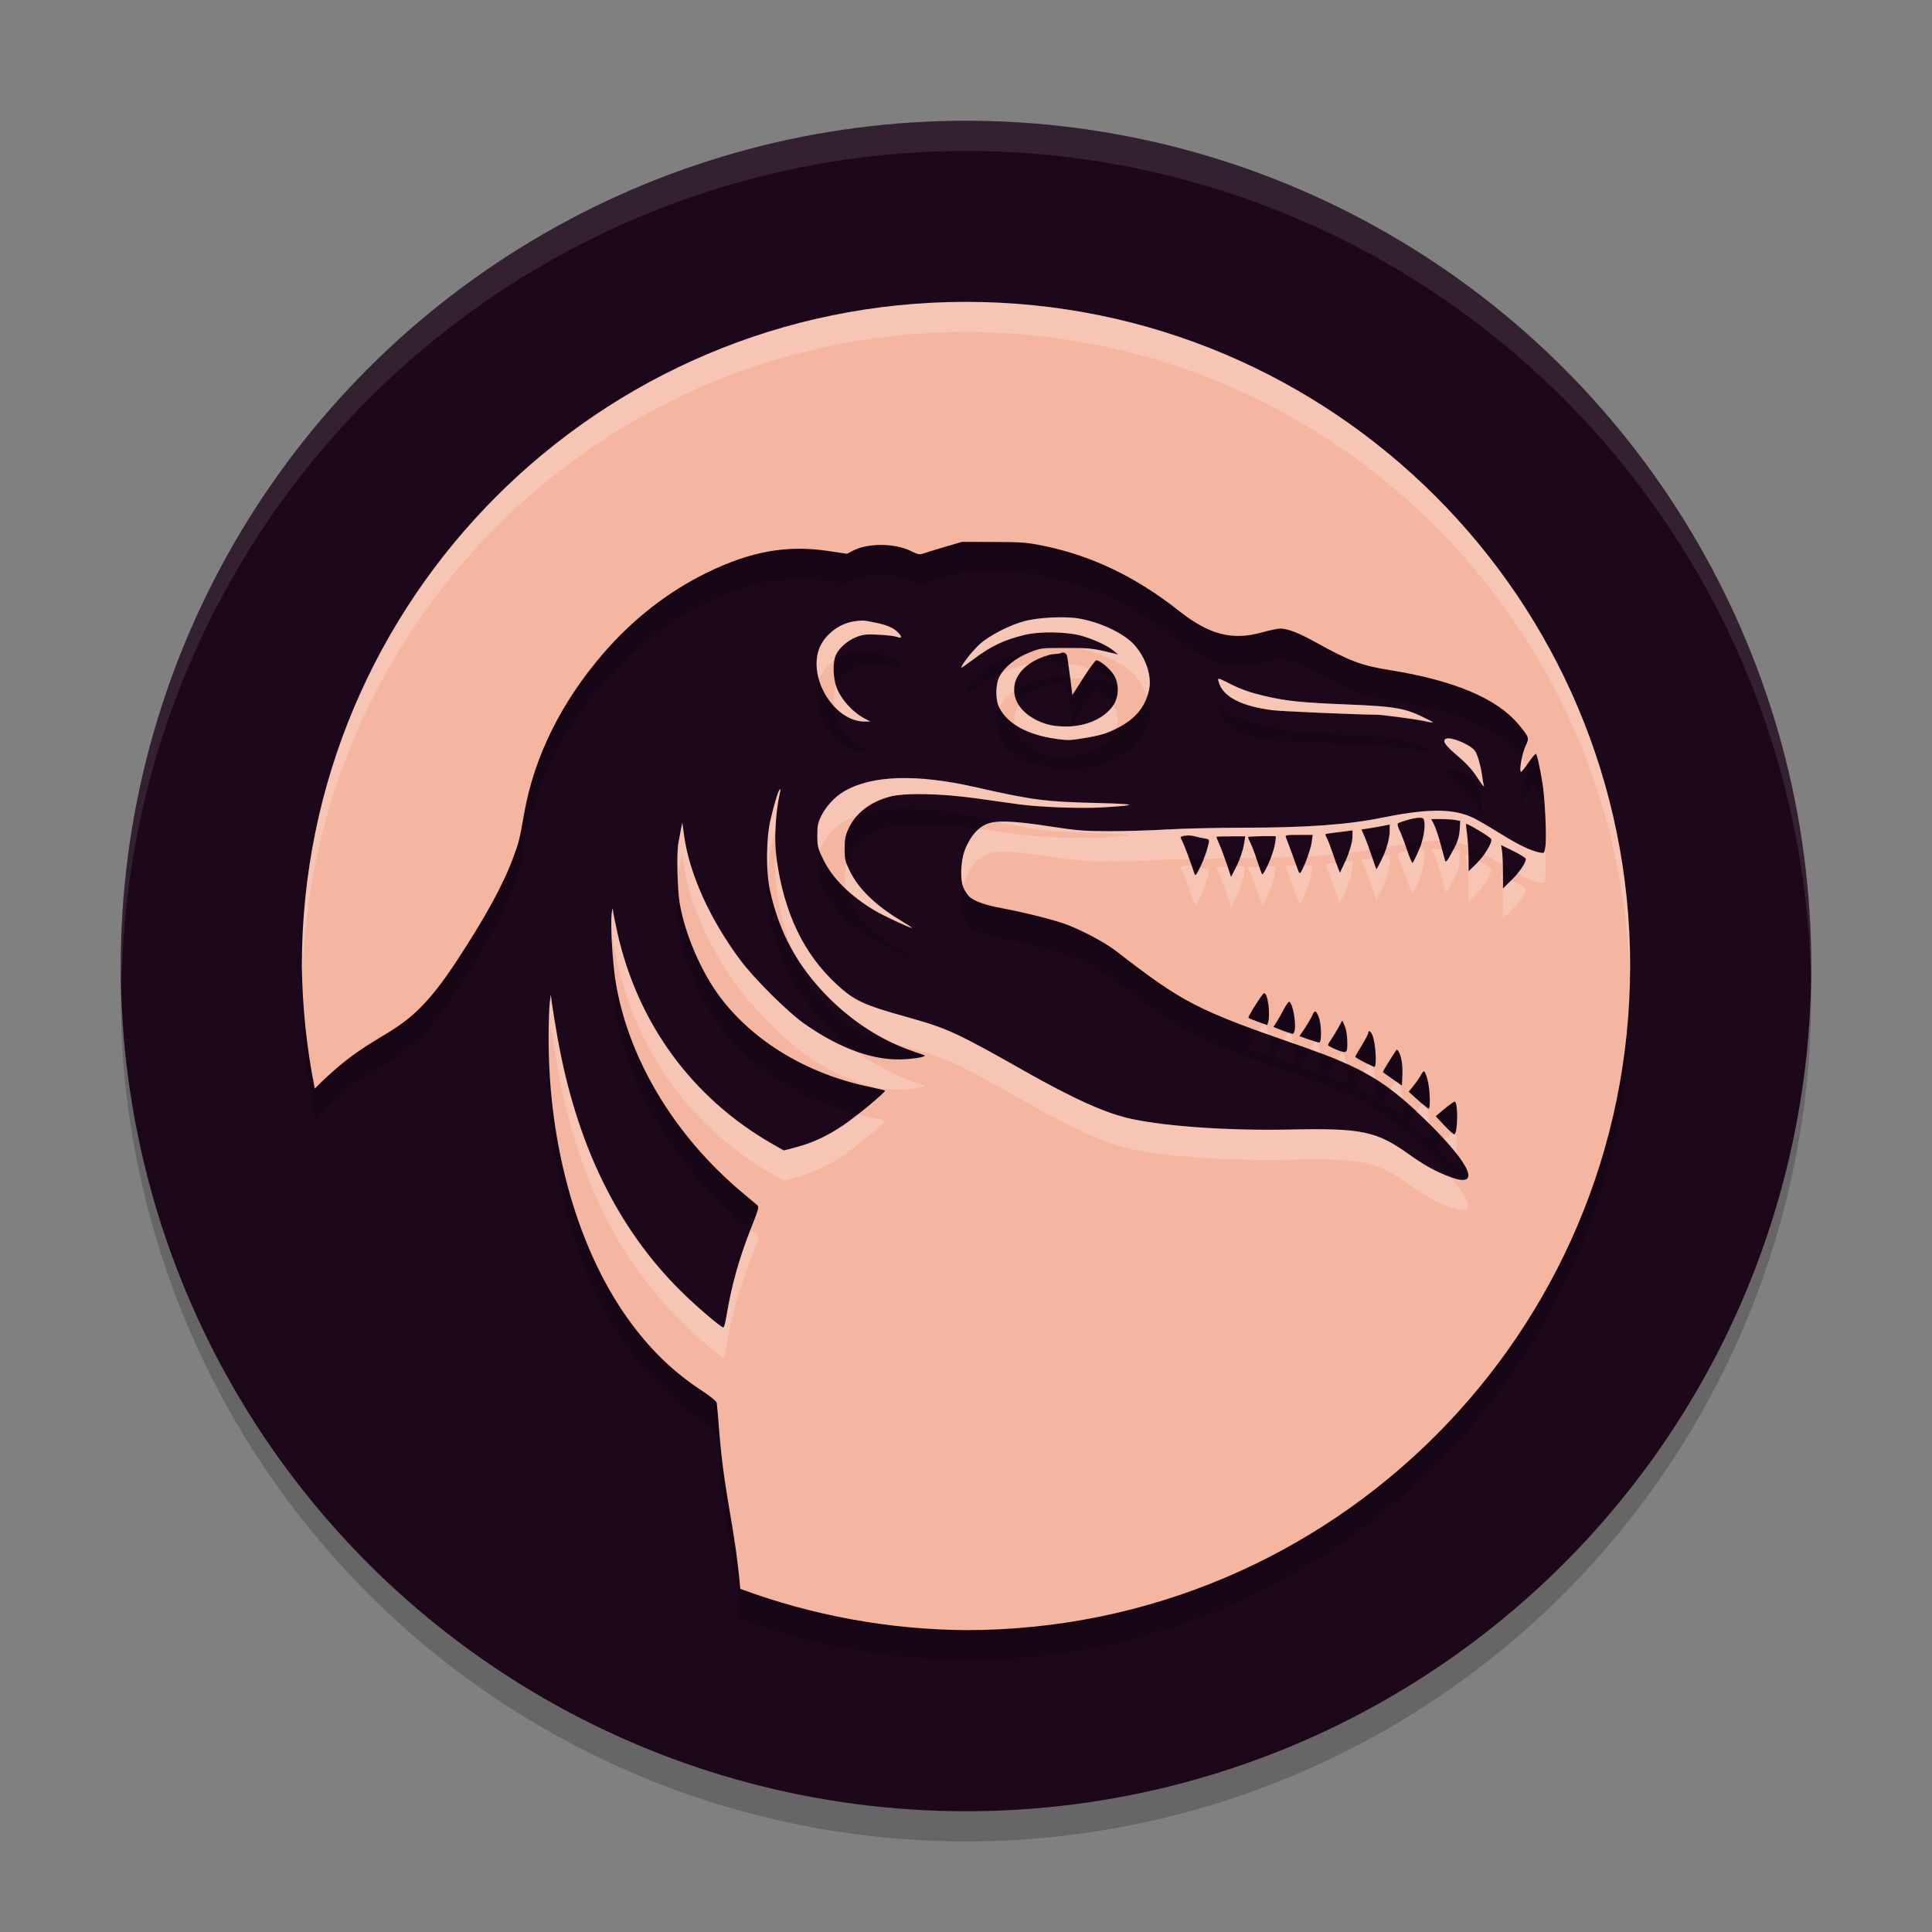 <svg xmlns="http://www.w3.org/2000/svg" width="64" height="64" version="1.1">
 <rect width="100%" height="100%" fill="#808080" stroke="none"/>
 <circle style="opacity:0.2" cx="32" cy="33" r="28"/>
 <circle style="fill:#1d081b" cx="32" cy="32" r="28"/>
 <path style="opacity:0.2" d="m 32,11 c -12.15,0 -22,9.85 -22,22 0.016,1.364 0.159,2.723 0.427,4.061 2.262,-2.279 2.826,-1.372 4.673,-4.185 0.978,-1.488 1.555,-2.541 1.904,-3.475 0.184,-0.491 0.206,-0.583 0.36,-1.456 0.329,-1.871 1.225,-3.682 2.618,-5.296 0.987,-1.143 2.151,-2.051 3.432,-2.677 1.448,-0.708 2.65,-0.924 4.01,-0.722 l 0.634,0.094 0.22,-0.113 c 0.494,-0.248 1.378,-0.237 1.893,0.021 0.216,0.108 0.295,0.127 0.389,0.091 0.065,-0.025 0.385,-0.122 0.712,-0.218 l 0.594,-0.175 1.045,0.003 c 0.939,0.003 1.107,0.015 1.662,0.129 1.603,0.33 3.055,1.028 4.482,2.154 1.004,0.792 1.764,0.99 2.755,0.712 0.248,-0.07 0.515,-0.126 0.594,-0.126 0.25,8.46e-4 0.602,0.135 1.163,0.446 1.142,0.632 1.529,0.779 2.468,0.929 2.127,0.34 3.555,0.941 4.265,1.797 0.364,0.439 0.366,0.444 0.231,0.73 -0.116,0.245 -0.218,0.845 -0.142,0.843 0.021,-6.22e-4 0.132,-0.141 0.247,-0.309 0.115,-0.168 0.224,-0.296 0.242,-0.285 0.04,0.025 0.12,0.382 0.215,0.951 0.085,0.508 0.146,1.81 0.099,2.124 -0.033,0.219 -0.036,0.222 -0.185,0.193 -0.296,-0.056 -0.699,-0.25 -1.3,-0.623 -0.334,-0.208 -0.722,-0.434 -0.862,-0.505 -0.657,-0.333 -1.5,-0.343 -3.029,-0.032 -1.175,0.239 -2.515,0.337 -4.692,0.338 -0.835,5.92e-4 -1.957,0.027 -2.492,0.059 -0.535,0.032 -1.39,0.057 -1.899,0.056 -0.809,-3.82e-4 -1.055,-0.021 -1.947,-0.158 -1.275,-0.196 -1.834,-0.211 -2.148,-0.059 -0.259,0.125 -0.46,0.361 -0.639,0.749 -0.177,0.385 -0.213,1.092 -0.07,1.372 0.052,0.102 0.136,0.224 0.185,0.269 0.162,0.147 0.529,0.277 1.047,0.373 0.82,0.153 1.826,0.408 2.226,0.567 0.554,0.219 1.243,0.593 1.587,0.859 2.223,1.722 2.68,1.955 6.072,3.129 2.136,0.739 2.903,1.201 4.308,2.597 1.403,1.393 1.693,2.123 0.704,1.764 -0.467,-0.169 -0.873,-0.392 -1.38,-0.755 -1.077,-0.771 -1.565,-0.873 -3.916,-0.824 -1.996,0.041 -4.02,-0.091 -5.245,-0.344 -0.847,-0.175 -1.92,-0.654 -3.609,-1.611 -2.203,-1.248 -2.535,-1.4 -3.822,-1.759 -1.486,-0.414 -1.785,-0.554 -2.369,-1.093 -1.099,-1.015 -1.746,-2.367 -1.993,-4.171 -0.086,-0.629 -0.038,-1.525 0.118,-2.208 0.015,-0.065 0.01,-0.104 -0.011,-0.083 -0.055,0.055 -0.194,0.517 -0.312,1.031 -0.137,0.6 -0.147,1.684 -0.021,2.277 0.301,1.417 0.922,2.56 1.95,3.588 0.82,0.82 1.763,1.423 2.78,1.775 0.17,0.059 0.342,0.118 0.381,0.132 0.117,0.041 -0.176,0.105 -0.618,0.137 -0.994,0.071 -2.142,-0.331 -3.335,-1.168 -0.559,-0.393 -1.662,-1.489 -2.132,-2.119 -1.007,-1.35 -1.685,-2.847 -1.861,-4.117 l -0.059,-0.432 -0.054,0.26 c -0.029,0.144 -0.064,0.342 -0.081,0.44 -0.055,0.335 -0.029,1.492 0.043,1.939 0.166,1.027 0.724,2.324 1.359,3.158 1.111,1.459 2.865,2.513 4.882,2.941 0.301,0.064 0.555,0.125 0.564,0.134 0.04,0.04 -0.961,0.871 -1.405,1.166 -0.534,0.355 -0.987,0.564 -1.568,0.72 l -0.379,0.099 -0.397,-0.226 c -2.636,-1.515 -4.439,-3.978 -5.113,-6.977 -0.08,-0.358 -0.149,-0.707 -0.153,-0.776 -0.004,-0.07 -0.021,-0.013 -0.038,0.126 -0.042,0.351 0.02,1.52 0.115,2.159 0.388,2.585 1.945,5.198 4.232,7.106 0.23,0.192 0.448,0.374 0.483,0.406 0.054,0.048 0.019,0.171 -0.199,0.717 -0.409,1.025 -0.669,1.96 -0.838,2.997 -0.031,0.191 -0.075,0.341 -0.097,0.333 -0.131,-0.047 -0.911,-0.717 -1.402,-1.203 -2.122,-2.1 -3.474,-4.891 -4.098,-8.451 -0.078,-0.443 -0.157,-0.931 -0.177,-1.088 l -0.038,-0.285 -0.032,0.26 c -0.018,0.144 -0.035,0.636 -0.038,1.096 -0.021,3.679 0.997,7.21 2.761,9.566 0.679,0.907 1.4,1.594 2.28,2.173 0.321,0.212 0.518,0.372 0.529,0.432 0.01,0.053 0.051,0.545 0.094,1.093 0.185,2.123 0.501,2.969 0.685,5.064 C 26.919,54.519 29.448,54.981 32,55 44.15,55 54,45.15 54,33 54,20.85 44.15,11 32,11 Z m 3.298,10.451 c -0.457,-0.013 -1.022,0.034 -1.367,0.126 -0.494,0.133 -1.158,0.477 -1.477,0.763 -0.225,0.201 -0.612,0.693 -0.612,0.779 0,0.014 0.185,-0.114 0.408,-0.282 0.579,-0.437 1.006,-0.638 1.705,-0.808 0.477,-0.116 1.355,-0.104 1.84,0.024 0.407,0.108 0.906,0.339 1.112,0.516 l 0.134,0.113 -0.118,-0.03 c -0.741,-0.182 -0.808,-0.188 -1.614,-0.188 -0.828,-3.2e-5 -0.834,3.72e-4 -1.222,0.156 -0.442,0.177 -0.814,0.478 -0.975,0.787 -0.142,0.275 -0.143,0.784 -0.003,1.05 0.278,0.525 0.923,0.88 1.848,1.015 0.406,0.059 0.474,0.058 0.929,-0.016 0.569,-0.093 0.77,-0.155 1.128,-0.336 0.593,-0.299 0.925,-0.696 1.05,-1.265 0.098,-0.446 -0.097,-1.048 -0.481,-1.485 -0.34,-0.387 -1.146,-0.769 -1.875,-0.886 -0.116,-0.019 -0.256,-0.028 -0.408,-0.032 z m -6.574,0.121 c -0.199,-0.038 -0.446,0.012 -0.537,0.032 -0.479,0.108 -0.923,0.495 -1.066,0.927 -0.332,0.999 0.546,2.372 1.517,2.371 h 0.191 l -0.196,-0.105 c -0.4,-0.215 -0.774,-0.633 -0.921,-1.026 -0.116,-0.311 -0.131,-0.82 -0.03,-1.058 0.103,-0.241 0.395,-0.5 0.69,-0.612 0.228,-0.086 0.335,-0.096 0.741,-0.075 0.261,0.013 0.532,0.045 0.604,0.073 0.167,0.065 0.174,-0.003 0.014,-0.164 -0.221,-0.221 -0.606,-0.285 -1.007,-0.363 z m 6.435,1.058 c 0.089,-0.045 0.162,0.026 0.18,0.072 0.016,0.041 0.065,0.354 0.107,0.698 l 0.078,0.626 0.36,-0.569 c 0.199,-0.313 0.392,-0.575 0.43,-0.583 0.089,-0.018 0.408,0.236 0.556,0.443 0.223,0.314 0.207,0.809 -0.035,1.112 -0.383,0.48 -1.107,0.716 -1.891,0.615 -0.536,-0.069 -1.064,-0.395 -1.246,-0.771 -0.322,-0.664 0.119,-1.318 1.063,-1.579 0.16,-0.044 0.308,-0.02 0.397,-0.064 z m 5.237,0.859 c -0.054,-0.014 -0.048,0.017 -0.032,0.078 0.126,0.502 0.737,0.828 1.805,0.961 0.284,0.035 2.9,0.148 3.44,0.148 0.168,-5e-5 1.284,0.147 1.544,0.204 0.421,0.091 0.417,0.082 -0.048,-0.142 -0.583,-0.282 -0.955,-0.341 -2.436,-0.4 -1.58,-0.063 -2.069,-0.115 -2.82,-0.293 -0.429,-0.102 -0.736,-0.21 -1.061,-0.373 -0.226,-0.113 -0.338,-0.169 -0.392,-0.183 z m 7.571,1.969 c -0.033,4.54e-4 -0.059,0.007 -0.078,0.019 -0.115,0.071 -0.013,0.217 0.392,0.559 0.276,0.233 0.484,0.458 0.626,0.677 0.199,0.308 0.287,0.408 0.239,0.271 -0.012,-0.033 -0.03,-0.145 -0.043,-0.25 -0.04,-0.321 -0.154,-0.725 -0.236,-0.851 -0.103,-0.157 -0.518,-0.359 -0.781,-0.411 -0.044,-0.009 -0.085,-0.014 -0.118,-0.014 z m -18.219,1.319 c -0.728,0.024 -1.329,0.17 -1.781,0.435 -0.309,0.181 -0.602,0.495 -0.76,0.816 -0.115,0.234 -0.134,0.327 -0.132,0.663 0.003,0.359 0.019,0.422 0.201,0.79 0.313,0.632 0.899,1.207 1.719,1.692 0.273,0.161 1.129,0.562 1.211,0.567 0.026,0.001 -0.133,-0.105 -0.352,-0.236 -0.848,-0.51 -1.405,-1.048 -1.697,-1.638 -0.163,-0.33 -0.177,-0.4 -0.177,-0.752 2.34e-4,-0.316 0.023,-0.435 0.124,-0.655 0.241,-0.524 0.711,-0.89 1.372,-1.069 0.48,-0.13 1.68,-0.108 2.841,0.054 0.509,0.071 1.149,0.161 1.423,0.199 0.716,0.098 2.056,0.146 2.801,0.102 1.212,-0.071 1.146,-0.112 -0.236,-0.145 -1.683,-0.04 -2.111,-0.097 -4.015,-0.529 -0.962,-0.219 -1.816,-0.316 -2.543,-0.293 z m 17.413,1.356 c 0.059,0.117 0.048,0.55 -0.156,1.023 -0.096,0.223 -0.192,0.414 -0.212,0.427 -0.021,0.013 -0.104,-0.186 -0.188,-0.44 -0.084,-0.255 -0.196,-0.546 -0.247,-0.647 -0.051,-0.101 -0.073,-0.2 -0.051,-0.22 0.037,-0.034 0.78,-0.291 0.854,-0.142 z m 0.25,0 h 0.328 c 0.18,0 0.396,0.015 0.481,0.032 l 0.153,0.03 -0.019,0.298 c -0.014,0.219 -0.061,0.374 -0.177,0.596 -0.221,0.421 -0.278,0.503 -0.306,0.419 -0.013,-0.037 -0.079,-0.278 -0.145,-0.532 -0.066,-0.254 -0.164,-0.548 -0.218,-0.653 z m 1.155,0.161 c 0.031,-0.031 0.807,0.434 0.833,0.5 0.044,0.114 -0.213,0.541 -0.489,0.814 l -0.26,0.255 -0.003,-0.448 c -4.94e-4,-0.247 -0.022,-0.596 -0.048,-0.776 -0.026,-0.18 -0.041,-0.335 -0.032,-0.344 z m -2.53,0.019 v 0.209 c 0,0.262 -0.11,0.642 -0.29,0.999 -0.076,0.15 -0.143,0.274 -0.15,0.274 -0.007,0 -0.074,-0.188 -0.148,-0.416 -0.074,-0.228 -0.183,-0.524 -0.242,-0.658 l -0.107,-0.244 0.22,-0.032 c 0.121,-0.018 0.251,-0.04 0.29,-0.048 0.039,-0.008 0.152,-0.03 0.25,-0.048 z m -1.233,0.193 v 0.185 c 0,0.224 -0.101,0.554 -0.282,0.937 l -0.134,0.285 -0.056,-0.142 c -0.032,-0.078 -0.114,-0.301 -0.18,-0.497 -0.066,-0.196 -0.149,-0.416 -0.185,-0.486 -0.036,-0.07 -0.064,-0.138 -0.064,-0.15 0,-0.012 0.124,-0.035 0.274,-0.051 0.15,-0.016 0.353,-0.042 0.451,-0.056 z m -1.781,0.15 h 0.462 l -0.032,0.247 c -0.029,0.221 -0.239,0.8 -0.357,0.986 -0.035,0.055 -0.056,0.04 -0.099,-0.072 -0.03,-0.077 -0.122,-0.332 -0.207,-0.567 -0.085,-0.235 -0.171,-0.465 -0.191,-0.51 -0.033,-0.076 0.002,-0.083 0.424,-0.083 z m -1.219,0.043 c 0.222,-0.005 0.444,-0.004 0.457,0.008 0.013,0.013 -0.007,0.164 -0.043,0.336 -0.067,0.322 -0.37,0.99 -0.414,0.913 -0.014,-0.024 -0.086,-0.224 -0.158,-0.446 -0.072,-0.222 -0.172,-0.485 -0.223,-0.585 -0.05,-0.1 -0.084,-0.19 -0.075,-0.199 0.013,-0.013 0.235,-0.022 0.457,-0.027 z m -2.221,0.005 c 0.522,0.149 0.523,-0.021 0.403,0.44 -0.068,0.261 -0.331,0.841 -0.381,0.841 -0.014,0 -0.033,-0.026 -0.043,-0.059 -0.076,-0.25 -0.326,-0.922 -0.384,-1.034 -0.039,-0.076 -0.07,-0.149 -0.07,-0.164 0,-0.014 0.224,-0.096 0.475,-0.024 z m 1.19,0 h 0.478 l -0.03,0.201 c -0.043,0.279 -0.149,0.582 -0.306,0.886 L 40.779,30.05 40.647,29.65 c -0.073,-0.22 -0.183,-0.515 -0.244,-0.655 -0.061,-0.14 -0.11,-0.264 -0.11,-0.274 0,-0.01 0.215,-0.016 0.478,-0.016 z m 8.956,0.29 0.406,0.199 c 0.224,0.109 0.41,0.227 0.411,0.26 0.004,0.132 -0.195,0.425 -0.47,0.696 l -0.287,0.285 v -0.502 c 0,-0.276 -0.013,-0.601 -0.03,-0.72 z m -7.863,4.909 c 0.137,-0.039 0.219,0.71 0.145,0.953 l -0.032,0.102 -0.298,-0.107 c -0.165,-0.06 -0.311,-0.12 -0.322,-0.132 -0.035,-0.035 0.461,-0.803 0.508,-0.816 z m 0.849,0.282 c 0.122,0.076 0.239,0.792 0.161,0.994 -0.033,0.085 -0.037,0.084 -0.231,0.016 -0.078,-0.027 -0.216,-0.077 -0.303,-0.113 l -0.158,-0.064 0.102,-0.156 c 0.056,-0.085 0.166,-0.279 0.244,-0.43 0.078,-0.151 0.161,-0.262 0.185,-0.247 z m 0.859,0.32 c 0.031,0.009 0.065,0.067 0.11,0.18 0.094,0.235 0.106,0.854 0.016,0.849 -0.033,-0.002 -0.194,-0.048 -0.357,-0.105 l -0.295,-0.105 0.188,-0.282 c 0.103,-0.156 0.212,-0.343 0.242,-0.416 0.037,-0.089 0.066,-0.13 0.097,-0.121 z m 0.892,0.298 0.083,0.191 c 0.049,0.113 0.08,0.32 0.083,0.518 0.005,0.388 -0.013,0.4 -0.387,0.247 -0.137,-0.056 -0.25,-0.12 -0.25,-0.142 0,-0.022 0.046,-0.104 0.102,-0.183 0.056,-0.079 0.163,-0.253 0.236,-0.387 z m 0.908,0.36 c 0.028,0.015 0.062,0.061 0.091,0.132 0.108,0.261 0.153,1.055 0.059,1.047 -0.018,-0.002 -0.164,-0.071 -0.328,-0.153 -0.163,-0.082 -0.298,-0.165 -0.298,-0.183 0,-0.018 0.097,-0.188 0.215,-0.379 0.117,-0.191 0.212,-0.374 0.212,-0.408 0,-0.054 0.021,-0.071 0.048,-0.056 z m 0.892,0.615 c 0.009,-0.012 0.034,0.007 0.059,0.046 0.094,0.147 0.145,0.44 0.132,0.781 L 46.44,36.96 46.137,36.75 c -0.167,-0.116 -0.314,-0.223 -0.325,-0.234 -0.015,-0.015 0.289,-0.512 0.451,-0.739 z m 0.908,0.709 c 0.022,0 0.073,0.125 0.115,0.277 0.082,0.293 0.107,0.959 0.035,0.959 -0.024,0 -0.18,-0.126 -0.349,-0.279 l -0.309,-0.279 0.167,-0.207 c 0.091,-0.114 0.196,-0.267 0.234,-0.338 0.037,-0.072 0.085,-0.132 0.107,-0.132 z m 0.994,1.01 c 0.015,-0.011 0.028,-0.007 0.035,0 0.101,0.101 0.086,1.001 -0.019,1.082 -0.018,0.014 -0.165,-0.115 -0.328,-0.287 l -0.295,-0.314 0.22,-0.188 c 0.226,-0.191 0.342,-0.261 0.387,-0.293 z"/>
 <path style="fill:#f4b6a1" d="m 32,10 c -12.15,0 -22,9.85 -22,22 0.016,1.364 0.159,2.723 0.427,4.061 2.262,-2.279 2.826,-1.372 4.673,-4.185 0.978,-1.488 1.555,-2.541 1.904,-3.475 0.184,-0.491 0.206,-0.583 0.36,-1.456 0.329,-1.871 1.225,-3.682 2.618,-5.296 0.987,-1.143 2.151,-2.051 3.432,-2.677 1.448,-0.708 2.65,-0.924 4.01,-0.722 l 0.634,0.094 0.22,-0.113 c 0.494,-0.248 1.378,-0.237 1.893,0.021 0.216,0.109 0.295,0.127 0.389,0.091 0.065,-0.025 0.385,-0.122 0.712,-0.218 l 0.594,-0.175 1.045,0.003 c 0.939,0.003 1.107,0.015 1.662,0.129 1.603,0.33 3.055,1.028 4.482,2.154 1.004,0.792 1.764,0.99 2.755,0.712 0.248,-0.07 0.515,-0.126 0.594,-0.126 0.25,8.46e-4 0.602,0.135 1.163,0.446 1.142,0.632 1.529,0.779 2.468,0.929 2.127,0.34 3.555,0.941 4.265,1.797 0.364,0.439 0.366,0.444 0.231,0.73 -0.116,0.245 -0.218,0.845 -0.142,0.843 0.021,-6.22e-4 0.132,-0.141 0.247,-0.309 0.115,-0.168 0.224,-0.296 0.242,-0.285 0.04,0.025 0.12,0.382 0.215,0.951 0.085,0.508 0.146,1.81 0.099,2.124 -0.033,0.219 -0.036,0.222 -0.185,0.193 -0.296,-0.056 -0.699,-0.25 -1.3,-0.623 -0.334,-0.208 -0.722,-0.434 -0.862,-0.505 -0.657,-0.333 -1.5,-0.343 -3.029,-0.032 -1.175,0.239 -2.515,0.337 -4.692,0.338 -0.835,5.92e-4 -1.957,0.027 -2.492,0.059 -0.535,0.032 -1.39,0.057 -1.899,0.056 -0.809,-3.82e-4 -1.055,-0.021 -1.947,-0.158 -1.275,-0.196 -1.834,-0.211 -2.148,-0.059 -0.259,0.125 -0.46,0.361 -0.639,0.749 -0.177,0.385 -0.213,1.092 -0.07,1.372 0.052,0.102 0.136,0.224 0.185,0.269 0.162,0.147 0.529,0.277 1.047,0.373 0.82,0.153 1.826,0.408 2.226,0.567 0.554,0.219 1.243,0.593 1.587,0.859 2.223,1.722 2.68,1.955 6.072,3.129 2.136,0.739 2.903,1.201 4.308,2.597 1.403,1.393 1.693,2.123 0.704,1.764 -0.467,-0.169 -0.873,-0.392 -1.38,-0.755 -1.077,-0.771 -1.565,-0.873 -3.916,-0.824 -1.996,0.041 -4.02,-0.091 -5.245,-0.344 -0.847,-0.175 -1.92,-0.654 -3.609,-1.611 -2.203,-1.248 -2.535,-1.4 -3.822,-1.759 -1.486,-0.414 -1.785,-0.554 -2.369,-1.093 -1.099,-1.015 -1.746,-2.367 -1.993,-4.171 -0.086,-0.629 -0.038,-1.525 0.118,-2.208 0.015,-0.065 0.01,-0.104 -0.011,-0.083 -0.055,0.055 -0.194,0.517 -0.312,1.031 -0.137,0.6 -0.147,1.684 -0.021,2.277 0.301,1.417 0.922,2.56 1.95,3.588 0.82,0.82 1.763,1.423 2.78,1.775 0.17,0.059 0.342,0.118 0.381,0.132 0.117,0.041 -0.176,0.105 -0.618,0.137 -0.994,0.071 -2.142,-0.331 -3.335,-1.168 C 26.096,33.529 24.994,32.433 24.523,31.803 23.516,30.452 22.839,28.956 22.662,27.686 l -0.059,-0.432 -0.054,0.26 c -0.029,0.144 -0.064,0.342 -0.081,0.44 -0.055,0.335 -0.029,1.492 0.043,1.939 0.166,1.027 0.724,2.324 1.359,3.158 1.111,1.459 2.865,2.513 4.882,2.941 0.301,0.064 0.555,0.125 0.564,0.134 0.04,0.04 -0.961,0.871 -1.405,1.166 -0.534,0.355 -0.987,0.564 -1.568,0.72 l -0.379,0.099 -0.397,-0.226 c -2.636,-1.515 -4.439,-3.978 -5.113,-6.977 -0.08,-0.358 -0.149,-0.707 -0.153,-0.776 -0.004,-0.07 -0.021,-0.013 -0.038,0.126 -0.042,0.351 0.02,1.52 0.115,2.159 0.388,2.585 1.945,5.198 4.232,7.106 0.23,0.192 0.448,0.374 0.483,0.406 0.054,0.048 0.019,0.171 -0.199,0.717 -0.409,1.025 -0.669,1.96 -0.838,2.997 -0.031,0.191 -0.075,0.341 -0.097,0.333 -0.131,-0.047 -0.911,-0.717 -1.402,-1.203 -2.122,-2.1 -3.474,-4.891 -4.098,-8.451 -0.078,-0.443 -0.157,-0.931 -0.177,-1.088 l -0.038,-0.285 -0.032,0.26 c -0.018,0.144 -0.035,0.636 -0.038,1.096 -0.021,3.679 0.997,7.21 2.761,9.566 0.679,0.907 1.4,1.594 2.28,2.173 0.321,0.212 0.518,0.372 0.529,0.432 0.01,0.053 0.051,0.545 0.094,1.093 0.185,2.123 0.501,2.969 0.685,5.064 C 26.919,53.519 29.448,53.981 32,54 44.15,54 54,44.15 54,32 54,19.85 44.15,10 32,10 Z m 3.298,10.451 c -0.457,-0.013 -1.022,0.034 -1.367,0.126 -0.494,0.133 -1.158,0.477 -1.477,0.763 -0.225,0.201 -0.612,0.693 -0.612,0.779 0,0.014 0.185,-0.114 0.408,-0.282 0.579,-0.437 1.006,-0.638 1.705,-0.808 0.477,-0.116 1.355,-0.104 1.84,0.024 0.407,0.108 0.906,0.339 1.112,0.516 l 0.134,0.113 -0.118,-0.03 c -0.741,-0.182 -0.808,-0.188 -1.614,-0.188 -0.828,-3.2e-5 -0.834,3.72e-4 -1.222,0.156 -0.442,0.177 -0.814,0.478 -0.975,0.787 -0.142,0.275 -0.143,0.784 -0.003,1.05 0.278,0.525 0.923,0.88 1.848,1.015 0.406,0.059 0.474,0.058 0.929,-0.016 0.569,-0.093 0.77,-0.155 1.128,-0.336 0.593,-0.299 0.925,-0.696 1.05,-1.265 0.098,-0.446 -0.097,-1.048 -0.481,-1.485 -0.34,-0.387 -1.146,-0.769 -1.875,-0.886 -0.116,-0.019 -0.256,-0.028 -0.408,-0.032 z m -6.574,0.121 c -0.199,-0.038 -0.446,0.012 -0.537,0.032 -0.479,0.108 -0.923,0.495 -1.066,0.927 -0.332,0.999 0.546,2.372 1.517,2.371 h 0.191 l -0.196,-0.105 c -0.4,-0.215 -0.774,-0.633 -0.921,-1.026 -0.116,-0.311 -0.131,-0.82 -0.03,-1.058 0.103,-0.241 0.395,-0.5 0.69,-0.612 0.228,-0.086 0.335,-0.096 0.741,-0.075 0.261,0.013 0.532,0.045 0.604,0.073 0.167,0.065 0.174,-0.003 0.014,-0.164 -0.221,-0.221 -0.606,-0.285 -1.007,-0.363 z m 6.435,1.058 c 0.089,-0.045 0.162,0.026 0.18,0.072 0.016,0.041 0.065,0.354 0.107,0.698 l 0.078,0.626 0.36,-0.569 c 0.199,-0.313 0.392,-0.575 0.43,-0.583 0.089,-0.018 0.408,0.236 0.556,0.443 0.223,0.314 0.207,0.809 -0.035,1.112 -0.383,0.48 -1.107,0.716 -1.891,0.615 -0.536,-0.069 -1.064,-0.395 -1.246,-0.771 -0.322,-0.664 0.119,-1.318 1.063,-1.579 0.16,-0.044 0.308,-0.02 0.397,-0.064 z m 5.237,0.859 c -0.054,-0.014 -0.048,0.017 -0.032,0.078 0.126,0.502 0.737,0.828 1.805,0.961 0.284,0.035 2.9,0.148 3.44,0.148 0.168,-5e-5 1.284,0.147 1.544,0.204 0.421,0.091 0.417,0.082 -0.048,-0.142 -0.583,-0.282 -0.955,-0.341 -2.436,-0.4 -1.58,-0.063 -2.069,-0.115 -2.82,-0.293 -0.429,-0.102 -0.736,-0.21 -1.061,-0.373 -0.226,-0.113 -0.338,-0.169 -0.392,-0.183 z m 7.571,1.969 c -0.033,4.54e-4 -0.059,0.007 -0.078,0.019 -0.115,0.071 -0.013,0.217 0.392,0.559 0.276,0.233 0.484,0.458 0.626,0.677 0.199,0.308 0.287,0.408 0.239,0.271 -0.012,-0.033 -0.03,-0.145 -0.043,-0.25 -0.04,-0.321 -0.154,-0.725 -0.236,-0.851 -0.103,-0.157 -0.518,-0.359 -0.781,-0.411 -0.044,-0.009 -0.085,-0.014 -0.118,-0.014 z m -18.219,1.319 c -0.728,0.024 -1.329,0.17 -1.781,0.435 -0.309,0.181 -0.602,0.495 -0.76,0.816 -0.115,0.234 -0.134,0.327 -0.132,0.663 0.003,0.359 0.019,0.422 0.201,0.79 0.313,0.632 0.899,1.207 1.719,1.692 0.273,0.161 1.129,0.562 1.211,0.567 0.026,0.001 -0.133,-0.105 -0.352,-0.236 -0.848,-0.51 -1.405,-1.048 -1.697,-1.638 -0.163,-0.33 -0.177,-0.4 -0.177,-0.752 2.34e-4,-0.316 0.023,-0.435 0.124,-0.655 0.241,-0.524 0.711,-0.89 1.372,-1.069 0.48,-0.13 1.68,-0.108 2.841,0.054 0.509,0.071 1.149,0.161 1.423,0.199 0.716,0.098 2.056,0.146 2.801,0.102 1.212,-0.071 1.146,-0.112 -0.236,-0.145 -1.683,-0.04 -2.111,-0.097 -4.015,-0.529 -0.962,-0.219 -1.816,-0.316 -2.543,-0.293 z m 17.413,1.356 c 0.059,0.117 0.048,0.55 -0.156,1.023 -0.096,0.223 -0.192,0.414 -0.212,0.427 -0.021,0.013 -0.104,-0.186 -0.188,-0.44 -0.084,-0.255 -0.196,-0.546 -0.247,-0.647 -0.051,-0.101 -0.073,-0.2 -0.051,-0.22 0.037,-0.034 0.78,-0.291 0.854,-0.142 z m 0.25,0 h 0.328 c 0.18,0 0.396,0.015 0.481,0.032 l 0.153,0.03 -0.019,0.298 c -0.014,0.219 -0.061,0.374 -0.177,0.596 -0.221,0.421 -0.278,0.503 -0.306,0.419 -0.013,-0.037 -0.079,-0.278 -0.145,-0.532 -0.066,-0.254 -0.164,-0.548 -0.218,-0.653 z m 1.155,0.161 c 0.031,-0.031 0.807,0.434 0.833,0.5 0.044,0.114 -0.213,0.541 -0.489,0.814 l -0.26,0.255 -0.003,-0.448 c -4.94e-4,-0.247 -0.022,-0.596 -0.048,-0.776 -0.026,-0.18 -0.041,-0.335 -0.032,-0.344 z m -2.53,0.019 v 0.209 c 0,0.262 -0.11,0.642 -0.29,0.999 -0.076,0.15 -0.143,0.274 -0.15,0.274 -0.007,0 -0.074,-0.188 -0.148,-0.416 -0.074,-0.228 -0.183,-0.524 -0.242,-0.658 l -0.107,-0.244 0.22,-0.032 c 0.121,-0.018 0.251,-0.04 0.29,-0.048 0.039,-0.008 0.152,-0.03 0.25,-0.048 z m -1.233,0.193 v 0.185 c 0,0.224 -0.101,0.554 -0.282,0.937 l -0.134,0.285 -0.056,-0.142 c -0.032,-0.078 -0.114,-0.301 -0.18,-0.497 -0.066,-0.196 -0.149,-0.416 -0.185,-0.486 -0.036,-0.07 -0.064,-0.138 -0.064,-0.15 0,-0.012 0.124,-0.035 0.274,-0.051 0.15,-0.016 0.353,-0.042 0.451,-0.056 z m -1.781,0.15 h 0.462 l -0.032,0.247 c -0.029,0.221 -0.239,0.8 -0.357,0.986 -0.035,0.055 -0.056,0.04 -0.099,-0.072 -0.03,-0.077 -0.122,-0.332 -0.207,-0.567 -0.085,-0.235 -0.171,-0.465 -0.191,-0.51 -0.033,-0.076 0.002,-0.083 0.424,-0.083 z m -1.219,0.043 c 0.222,-0.005 0.444,-0.004 0.457,0.008 0.013,0.013 -0.007,0.164 -0.043,0.336 -0.067,0.322 -0.37,0.99 -0.414,0.913 -0.014,-0.024 -0.086,-0.224 -0.158,-0.446 -0.072,-0.222 -0.172,-0.485 -0.223,-0.585 -0.05,-0.1 -0.084,-0.19 -0.075,-0.199 0.013,-0.013 0.235,-0.022 0.457,-0.027 z m -2.221,0.005 c 0.522,0.149 0.523,-0.021 0.403,0.44 -0.068,0.261 -0.331,0.841 -0.381,0.841 -0.014,0 -0.033,-0.026 -0.043,-0.059 -0.076,-0.25 -0.326,-0.922 -0.384,-1.034 -0.039,-0.076 -0.07,-0.149 -0.07,-0.164 0,-0.014 0.224,-0.096 0.475,-0.024 z m 1.19,0 h 0.478 l -0.03,0.201 c -0.043,0.279 -0.149,0.582 -0.306,0.886 L 40.779,29.05 40.647,28.65 c -0.073,-0.22 -0.183,-0.515 -0.244,-0.655 -0.061,-0.14 -0.11,-0.264 -0.11,-0.274 0,-0.01 0.215,-0.016 0.478,-0.016 z m 8.956,0.29 0.406,0.199 c 0.224,0.109 0.41,0.227 0.411,0.26 0.004,0.132 -0.195,0.425 -0.47,0.696 l -0.287,0.285 v -0.502 c 0,-0.276 -0.013,-0.601 -0.03,-0.72 z m -7.863,4.909 c 0.137,-0.039 0.219,0.71 0.145,0.953 l -0.032,0.102 -0.298,-0.107 c -0.165,-0.06 -0.311,-0.12 -0.322,-0.132 -0.035,-0.035 0.461,-0.803 0.508,-0.816 z m 0.849,0.282 c 0.122,0.076 0.239,0.792 0.161,0.994 -0.033,0.085 -0.037,0.084 -0.231,0.016 -0.078,-0.027 -0.216,-0.077 -0.303,-0.113 l -0.158,-0.064 0.102,-0.156 c 0.056,-0.085 0.166,-0.279 0.244,-0.43 0.078,-0.151 0.161,-0.262 0.185,-0.247 z m 0.859,0.32 c 0.031,0.009 0.065,0.067 0.11,0.18 0.094,0.235 0.106,0.854 0.016,0.849 -0.033,-0.002 -0.194,-0.048 -0.357,-0.105 l -0.295,-0.105 0.188,-0.282 c 0.103,-0.156 0.212,-0.343 0.242,-0.416 0.037,-0.089 0.066,-0.13 0.097,-0.121 z m 0.892,0.298 0.083,0.191 c 0.049,0.113 0.08,0.32 0.083,0.518 0.005,0.388 -0.013,0.4 -0.387,0.247 -0.137,-0.056 -0.25,-0.12 -0.25,-0.142 0,-0.022 0.046,-0.104 0.102,-0.183 0.056,-0.079 0.163,-0.253 0.236,-0.387 z m 0.908,0.36 c 0.028,0.015 0.062,0.061 0.091,0.132 0.108,0.261 0.153,1.055 0.059,1.047 -0.018,-0.002 -0.164,-0.071 -0.328,-0.153 -0.163,-0.082 -0.298,-0.165 -0.298,-0.183 0,-0.018 0.097,-0.188 0.215,-0.379 0.117,-0.191 0.212,-0.374 0.212,-0.408 0,-0.054 0.021,-0.071 0.048,-0.056 z m 0.892,0.615 c 0.009,-0.012 0.034,0.007 0.059,0.046 0.094,0.147 0.145,0.44 0.132,0.781 L 46.44,35.96 46.137,35.75 c -0.167,-0.116 -0.314,-0.223 -0.325,-0.234 -0.015,-0.015 0.289,-0.512 0.451,-0.739 z m 0.908,0.709 c 0.022,0 0.073,0.125 0.115,0.277 0.082,0.293 0.107,0.959 0.035,0.959 -0.024,0 -0.18,-0.126 -0.349,-0.279 l -0.309,-0.279 0.167,-0.207 c 0.091,-0.114 0.196,-0.267 0.234,-0.338 0.037,-0.072 0.085,-0.132 0.107,-0.132 z m 0.994,1.01 c 0.015,-0.011 0.028,-0.007 0.035,0 0.101,0.101 0.086,1.001 -0.019,1.082 -0.018,0.014 -0.165,-0.115 -0.328,-0.287 l -0.295,-0.314 0.22,-0.188 c 0.226,-0.191 0.342,-0.261 0.387,-0.293 z"/>
 <path style="opacity:0.1;fill:#ffffff" d="M 32 4 A 28 28 0 0 0 4 32 A 28 28 0 0 0 4.033 32.482 A 28 28 0 0 1 32 5 A 28 28 0 0 1 59.982 32.242 A 28 28 0 0 0 60 32 A 28 28 0 0 0 32 4 z"/>
 <path style="fill:#ffffff;opacity:0.2" d="M 32 10 C 19.85 10 10 19.85 10 32 C 10.002 32.143 10.011 32.286 10.016 32.43 C 10.319 20.544 20.041 11 32 11 C 43.983 11 53.72 20.581 53.986 32.5 C 53.99 32.333 54 32.168 54 32 C 54 19.85 44.15 10 32 10 z M 35.299 20.451 C 34.842 20.438 34.277 20.483 33.932 20.576 C 33.437 20.709 32.772 21.055 32.453 21.34 C 32.229 21.541 31.842 22.033 31.842 22.119 C 31.842 22.133 32.027 22.004 32.25 21.836 C 32.829 21.399 33.256 21.198 33.955 21.027 C 34.432 20.911 35.311 20.924 35.795 21.053 C 36.202 21.161 36.7 21.392 36.906 21.568 L 37.041 21.682 L 36.922 21.65 C 36.288 21.495 36.081 21.475 35.551 21.471 C 35.602 21.475 35.664 21.475 35.709 21.482 C 36.438 21.6 37.244 21.982 37.584 22.369 C 37.768 22.578 37.904 22.825 37.99 23.074 C 38.016 23.002 38.047 22.933 38.064 22.854 C 38.162 22.407 37.967 21.806 37.584 21.369 C 37.244 20.982 36.438 20.6 35.709 20.482 C 35.593 20.464 35.453 20.456 35.301 20.451 L 35.299 20.451 z M 28.414 20.566 C 28.316 20.577 28.231 20.593 28.186 20.604 C 27.707 20.712 27.264 21.1 27.121 21.531 C 27.019 21.838 27.041 22.177 27.135 22.504 C 27.224 22.258 27.411 22.035 27.645 21.865 C 27.655 21.811 27.664 21.754 27.682 21.713 C 27.784 21.472 28.076 21.214 28.371 21.102 C 28.599 21.015 28.707 21.005 29.113 21.025 C 29.374 21.039 29.645 21.07 29.717 21.098 C 29.884 21.163 29.891 21.095 29.73 20.934 C 29.51 20.713 29.126 20.65 28.725 20.572 C 28.625 20.553 28.512 20.556 28.414 20.566 z M 35.381 21.98 C 35.403 22.113 35.42 22.193 35.445 22.4 L 35.453 22.467 C 35.625 22.467 35.752 22.475 35.869 22.48 L 35.883 22.457 C 35.955 22.343 36.02 22.251 36.084 22.16 C 35.986 22.125 35.888 22.078 35.795 22.053 C 35.677 22.021 35.534 21.998 35.381 21.98 z M 34.084 22.008 C 34.043 22.015 33.992 22.018 33.955 22.027 C 33.667 22.098 33.429 22.178 33.203 22.273 C 33.171 22.318 33.135 22.361 33.111 22.406 C 32.972 22.675 32.971 23.163 33.102 23.434 C 33.105 23.425 33.107 23.414 33.111 23.406 C 33.207 23.222 33.385 23.043 33.602 22.889 C 33.584 22.554 33.755 22.243 34.084 22.008 z M 40.395 22.488 C 40.341 22.475 40.348 22.506 40.363 22.566 C 40.489 23.068 41.101 23.396 42.168 23.529 C 42.452 23.565 45.068 23.676 45.607 23.676 C 45.775 23.676 46.892 23.824 47.152 23.881 C 47.573 23.972 47.569 23.963 47.104 23.738 C 46.52 23.457 46.148 23.397 44.668 23.338 C 43.088 23.275 42.598 23.223 41.848 23.045 C 41.419 22.943 41.112 22.835 40.787 22.672 C 40.561 22.558 40.448 22.502 40.395 22.488 z M 37 22.646 C 37.002 22.655 37.001 22.664 37.002 22.672 L 37.041 22.682 L 37 22.646 z M 27.691 22.697 C 27.689 22.703 27.684 22.708 27.682 22.713 C 27.615 22.869 27.603 23.143 27.633 23.4 C 27.914 23.701 28.27 23.902 28.639 23.902 L 28.828 23.902 L 28.633 23.797 C 28.233 23.582 27.858 23.164 27.711 22.771 C 27.703 22.75 27.699 22.721 27.691 22.697 z M 36.881 23.342 C 36.864 23.37 36.855 23.404 36.834 23.43 C 36.451 23.91 35.727 24.146 34.943 24.045 C 34.442 23.981 33.959 23.688 33.748 23.344 C 33.618 23.542 33.569 23.765 33.609 23.996 C 33.944 24.227 34.399 24.389 34.957 24.471 C 35.363 24.53 35.432 24.53 35.887 24.455 C 36.436 24.365 36.644 24.3 36.98 24.133 C 37.059 23.868 37.027 23.565 36.881 23.342 z M 47.965 24.457 C 47.931 24.457 47.907 24.465 47.889 24.477 C 47.773 24.548 47.874 24.693 48.279 25.035 C 48.556 25.269 48.765 25.492 48.906 25.711 C 49.106 26.019 49.193 26.12 49.145 25.982 C 49.133 25.95 49.115 25.837 49.102 25.732 C 49.061 25.411 48.948 25.009 48.865 24.883 C 48.762 24.726 48.348 24.523 48.084 24.471 C 48.04 24.462 47.998 24.457 47.965 24.457 z M 50.41 25.131 C 50.364 25.355 50.344 25.568 50.389 25.566 C 50.403 25.566 50.488 25.448 50.562 25.348 C 50.533 25.293 50.481 25.219 50.41 25.131 z M 29.746 25.775 C 29.018 25.799 28.418 25.946 27.967 26.211 C 27.657 26.392 27.365 26.706 27.207 27.027 C 27.092 27.261 27.071 27.355 27.074 27.691 C 27.076 27.915 27.1 28.041 27.148 28.18 C 27.167 28.131 27.177 28.088 27.207 28.027 C 27.365 27.706 27.657 27.392 27.967 27.211 C 28.101 27.133 28.251 27.069 28.41 27.012 C 28.671 26.725 29.026 26.511 29.477 26.389 C 29.956 26.259 31.156 26.28 32.316 26.441 C 32.825 26.512 33.466 26.603 33.74 26.641 C 34.456 26.738 35.796 26.786 36.541 26.742 C 37.753 26.671 37.687 26.631 36.305 26.598 C 34.622 26.557 34.194 26.501 32.291 26.068 C 31.329 25.85 30.474 25.752 29.746 25.775 z M 25.832 26.15 C 25.777 26.205 25.637 26.668 25.52 27.182 C 25.417 27.632 25.386 28.352 25.43 28.936 C 25.447 28.655 25.472 28.387 25.52 28.182 C 25.575 27.939 25.635 27.713 25.689 27.531 C 25.703 27.088 25.752 26.626 25.842 26.232 C 25.857 26.167 25.852 26.13 25.832 26.15 z M 47.656 26.855 C 47.172 26.85 46.579 26.927 45.814 27.082 C 44.639 27.321 43.3 27.418 41.123 27.42 C 40.288 27.421 39.166 27.447 38.631 27.479 C 38.096 27.51 37.242 27.535 36.732 27.535 C 35.923 27.535 35.678 27.514 34.785 27.377 C 33.91 27.242 33.386 27.199 33.033 27.23 C 34.309 27.504 34.883 27.564 36.305 27.598 C 37.687 27.631 37.753 27.671 36.541 27.742 C 35.796 27.786 34.456 27.738 33.74 27.641 C 33.488 27.606 32.915 27.525 32.43 27.457 C 32.266 27.594 32.126 27.789 31.998 28.066 C 31.834 28.423 31.798 29.043 31.906 29.357 C 31.931 29.252 31.96 29.149 31.998 29.066 C 32.177 28.678 32.378 28.444 32.637 28.318 C 32.951 28.166 33.51 28.181 34.785 28.377 C 35.678 28.514 35.923 28.535 36.732 28.535 C 37.242 28.535 38.096 28.51 38.631 28.479 C 38.793 28.469 39.141 28.469 39.387 28.461 C 39.3 28.224 39.208 27.954 39.176 27.893 C 39.137 27.817 39.105 27.743 39.105 27.729 C 39.105 27.714 39.331 27.633 39.582 27.705 C 40.104 27.854 40.105 27.683 39.984 28.145 C 39.964 28.221 39.912 28.34 39.869 28.449 C 40.122 28.443 40.309 28.437 40.566 28.434 C 40.507 28.27 40.443 28.088 40.402 27.994 C 40.341 27.854 40.293 27.73 40.293 27.721 C 40.293 27.711 40.508 27.705 40.771 27.705 L 41.248 27.705 L 41.219 27.906 C 41.193 28.071 41.141 28.245 41.074 28.422 C 41.091 28.422 41.107 28.42 41.123 28.42 C 41.3 28.42 41.441 28.415 41.607 28.414 C 41.541 28.222 41.462 28.008 41.42 27.924 C 41.369 27.823 41.337 27.735 41.346 27.727 C 41.359 27.714 41.581 27.704 41.803 27.699 C 42.025 27.695 42.248 27.695 42.26 27.707 C 42.273 27.72 42.251 27.871 42.215 28.043 C 42.194 28.142 42.149 28.273 42.098 28.406 C 42.352 28.402 42.608 28.397 42.838 28.389 C 42.817 28.332 42.808 28.308 42.787 28.25 C 42.702 28.015 42.618 27.786 42.598 27.74 C 42.565 27.664 42.599 27.656 43.021 27.656 L 43.482 27.656 L 43.451 27.902 C 43.438 28.003 43.381 28.186 43.318 28.365 C 43.614 28.35 43.9 28.332 44.162 28.309 C 44.157 28.295 44.155 28.287 44.15 28.273 C 44.084 28.078 44.001 27.858 43.965 27.787 C 43.929 27.717 43.9 27.649 43.9 27.637 C 43.9 27.624 44.024 27.602 44.174 27.586 C 44.324 27.57 44.527 27.543 44.625 27.529 L 44.803 27.506 L 44.803 27.691 C 44.803 27.837 44.745 28.037 44.666 28.258 C 44.91 28.229 45.142 28.194 45.365 28.156 C 45.307 27.992 45.244 27.809 45.205 27.721 L 45.098 27.477 L 45.318 27.443 C 45.44 27.425 45.568 27.405 45.607 27.396 C 45.647 27.388 45.76 27.366 45.857 27.348 L 46.035 27.312 L 46.035 27.521 C 46.035 27.671 45.99 27.862 45.926 28.062 C 46.147 28.019 46.342 27.99 46.535 27.961 C 46.468 27.775 46.394 27.567 46.357 27.494 C 46.307 27.393 46.285 27.295 46.307 27.275 C 46.344 27.242 47.086 26.984 47.16 27.133 C 47.208 27.228 47.204 27.531 47.096 27.893 C 47.302 27.874 47.511 27.854 47.686 27.857 C 47.624 27.644 47.55 27.408 47.506 27.322 L 47.41 27.133 L 47.736 27.133 C 47.916 27.133 48.134 27.147 48.219 27.164 L 48.371 27.193 L 48.352 27.492 C 48.342 27.647 48.306 27.776 48.25 27.914 C 48.381 27.94 48.504 27.975 48.619 28.018 C 48.61 27.88 48.608 27.725 48.596 27.637 C 48.57 27.457 48.556 27.301 48.564 27.293 C 48.596 27.262 49.371 27.728 49.396 27.793 C 49.426 27.869 49.317 28.085 49.162 28.301 C 49.34 28.403 49.494 28.488 49.705 28.619 C 49.733 28.636 49.749 28.642 49.775 28.658 C 49.77 28.487 49.768 28.287 49.758 28.213 L 49.727 27.994 L 50.133 28.193 C 50.357 28.302 50.542 28.419 50.543 28.453 C 50.546 28.549 50.422 28.734 50.26 28.93 C 50.559 29.089 50.817 29.207 51.006 29.242 C 51.156 29.27 51.159 29.268 51.191 29.049 C 51.215 28.891 51.212 28.482 51.191 28.051 C 51.159 28.267 51.155 28.27 51.006 28.242 C 50.71 28.187 50.306 27.992 49.705 27.619 C 49.371 27.411 48.984 27.184 48.844 27.113 C 48.515 26.947 48.14 26.861 47.656 26.855 z M 22.604 27.254 L 22.549 27.514 C 22.52 27.657 22.485 27.857 22.469 27.955 C 22.435 28.163 22.435 28.678 22.455 29.152 C 22.46 29.085 22.462 28.998 22.469 28.955 C 22.485 28.857 22.52 28.657 22.549 28.514 L 22.604 28.254 L 22.662 28.686 C 22.839 29.956 23.516 31.452 24.523 32.803 C 24.994 33.433 26.097 34.529 26.656 34.922 C 27.85 35.759 28.996 36.161 29.99 36.09 C 30.432 36.058 30.726 35.994 30.609 35.953 C 30.57 35.94 30.396 35.879 30.227 35.82 C 29.582 35.597 28.973 35.262 28.4 34.846 C 28.4 34.845 28.399 34.846 28.398 34.846 C 27.838 34.649 27.253 34.341 26.656 33.922 C 26.097 33.529 24.994 32.433 24.523 31.803 C 23.516 30.452 22.839 28.956 22.662 27.686 L 22.604 27.254 z M 47.027 28.09 C 47.018 28.113 47.014 28.133 47.004 28.156 C 46.908 28.379 46.814 28.569 46.793 28.582 C 46.773 28.594 46.694 28.409 46.613 28.17 C 46.475 28.212 46.32 28.263 46.307 28.275 C 46.285 28.295 46.307 28.393 46.357 28.494 C 46.408 28.595 46.519 28.888 46.604 29.143 C 46.688 29.397 46.772 29.595 46.793 29.582 C 46.814 29.569 46.908 29.379 47.004 29.156 C 47.207 28.683 47.219 28.25 47.16 28.133 C 47.144 28.101 47.092 28.09 47.027 28.09 z M 47.41 28.133 L 47.506 28.322 C 47.559 28.427 47.659 28.722 47.725 28.977 C 47.791 29.231 47.857 29.471 47.869 29.508 C 47.898 29.592 47.955 29.509 48.176 29.088 C 48.292 28.865 48.338 28.711 48.352 28.492 L 48.371 28.193 L 48.219 28.164 C 48.204 28.161 48.157 28.161 48.135 28.158 C 47.959 28.489 47.895 28.585 47.869 28.508 C 47.86 28.482 47.811 28.296 47.768 28.135 C 47.756 28.135 47.748 28.133 47.736 28.133 L 47.41 28.133 z M 25.705 28.205 C 25.673 28.645 25.676 29.084 25.725 29.439 C 25.83 30.21 26.012 30.895 26.268 31.51 C 26.579 32.057 26.966 32.566 27.447 33.047 C 28.097 33.697 28.826 34.202 29.605 34.562 C 29.763 34.609 29.891 34.649 30.086 34.703 C 31.372 35.062 31.703 35.215 33.906 36.463 C 35.595 37.42 36.669 37.899 37.516 38.074 C 38.74 38.327 40.766 38.459 42.762 38.418 C 45.112 38.369 45.599 38.471 46.676 39.242 C 47.183 39.605 47.59 39.829 48.057 39.998 C 48.841 40.282 48.808 39.873 48.066 39 C 48.063 38.999 48.06 38.999 48.057 38.998 C 47.59 38.829 47.183 38.605 46.676 38.242 C 45.599 37.471 45.112 37.369 42.762 37.418 C 40.766 37.459 38.74 37.327 37.516 37.074 C 36.669 36.899 35.595 36.42 33.906 35.463 C 31.703 34.215 31.372 34.062 30.086 33.703 C 28.6 33.289 28.301 33.15 27.717 32.611 C 26.618 31.597 25.971 30.243 25.725 28.439 C 25.715 28.368 25.711 28.283 25.705 28.205 z M 48.564 28.293 C 48.556 28.301 48.57 28.457 48.596 28.637 C 48.622 28.817 48.644 29.167 48.645 29.414 L 48.648 29.861 L 48.908 29.607 C 49.184 29.335 49.44 28.907 49.396 28.793 C 49.384 28.761 49.187 28.632 48.99 28.514 C 48.962 28.545 48.937 28.579 48.908 28.607 L 48.648 28.861 L 48.645 28.414 C 48.644 28.385 48.639 28.354 48.639 28.322 C 48.612 28.311 48.569 28.289 48.564 28.293 z M 46.035 28.312 L 45.857 28.348 C 45.839 28.351 45.829 28.354 45.811 28.357 C 45.786 28.413 45.772 28.467 45.744 28.521 C 45.668 28.672 45.601 28.795 45.594 28.795 C 45.587 28.795 45.526 28.618 45.461 28.42 C 45.409 28.429 45.378 28.434 45.318 28.443 L 45.098 28.477 L 45.205 28.721 C 45.264 28.855 45.373 29.15 45.447 29.379 C 45.521 29.607 45.587 29.795 45.594 29.795 C 45.601 29.795 45.668 29.672 45.744 29.521 C 45.924 29.165 46.035 28.783 46.035 28.521 L 46.035 28.312 z M 44.803 28.506 L 44.625 28.529 C 44.61 28.531 44.574 28.534 44.555 28.537 C 44.54 28.569 44.535 28.596 44.52 28.629 L 44.385 28.912 L 44.33 28.771 C 44.318 28.741 44.284 28.641 44.26 28.576 C 44.228 28.58 44.202 28.583 44.174 28.586 C 44.024 28.602 43.9 28.624 43.9 28.637 C 43.9 28.649 43.929 28.717 43.965 28.787 C 44.001 28.858 44.084 29.078 44.15 29.273 C 44.216 29.469 44.298 29.693 44.33 29.771 L 44.385 29.912 L 44.52 29.629 C 44.701 29.245 44.803 28.915 44.803 28.691 L 44.803 28.506 z M 28.053 28.607 C 28.005 28.747 27.981 28.879 27.98 29.113 C 27.98 29.259 27.99 29.342 28.004 29.43 C 28.282 29.694 28.609 29.944 28.994 30.172 C 29.267 30.333 30.125 30.734 30.207 30.738 C 30.233 30.74 30.072 30.634 29.854 30.502 C 29.006 29.992 28.448 29.456 28.156 28.865 C 28.099 28.75 28.079 28.682 28.053 28.607 z M 43.197 28.656 C 43.162 28.737 43.122 28.844 43.094 28.889 C 43.059 28.944 43.038 28.929 42.994 28.816 C 42.986 28.795 42.954 28.704 42.938 28.66 C 42.634 28.662 42.568 28.673 42.598 28.74 C 42.618 28.786 42.702 29.015 42.787 29.25 C 42.872 29.485 42.964 29.739 42.994 29.816 C 43.038 29.929 43.059 29.944 43.094 29.889 C 43.212 29.703 43.422 29.123 43.451 28.902 L 43.482 28.656 L 43.197 28.656 z M 39.4 28.676 C 39.231 28.669 39.105 28.718 39.105 28.729 C 39.105 28.743 39.137 28.817 39.176 28.893 C 39.234 29.005 39.484 29.675 39.561 29.926 C 39.571 29.958 39.59 29.986 39.604 29.986 C 39.654 29.986 39.916 29.405 39.984 29.145 C 40.088 28.747 40.079 28.81 39.748 28.742 C 39.684 28.876 39.624 28.986 39.604 28.986 C 39.59 28.986 39.571 28.958 39.561 28.926 C 39.543 28.868 39.504 28.778 39.473 28.688 C 39.449 28.684 39.423 28.677 39.4 28.676 z M 41.973 28.701 C 41.894 28.866 41.822 28.989 41.803 28.955 C 41.795 28.942 41.747 28.802 41.713 28.705 C 41.541 28.71 41.356 28.716 41.346 28.727 C 41.337 28.735 41.369 28.823 41.42 28.924 C 41.47 29.024 41.572 29.288 41.645 29.51 C 41.717 29.732 41.789 29.931 41.803 29.955 C 41.847 30.032 42.147 29.365 42.215 29.043 C 42.251 28.871 42.273 28.72 42.26 28.707 C 42.252 28.699 42.094 28.701 41.973 28.701 z M 40.951 28.705 C 40.937 28.734 40.929 28.764 40.914 28.793 L 40.779 29.051 L 40.668 28.709 C 40.484 28.711 40.293 28.713 40.293 28.721 C 40.293 28.73 40.341 28.854 40.402 28.994 C 40.464 29.134 40.576 29.43 40.648 29.65 L 40.779 30.051 L 40.914 29.793 C 41.072 29.488 41.176 29.185 41.219 28.906 L 41.248 28.705 L 40.951 28.705 z M 49.727 28.994 L 49.758 29.213 C 49.774 29.332 49.787 29.655 49.787 29.932 L 49.787 30.434 L 50.074 30.148 C 50.349 29.878 50.547 29.585 50.543 29.453 C 50.542 29.419 50.357 29.302 50.133 29.193 L 50.062 29.16 L 49.787 29.434 L 49.787 29.023 L 49.727 28.994 z M 20.297 30.104 C 20.29 30.097 20.276 30.153 20.264 30.258 C 20.243 30.432 20.248 30.811 20.27 31.225 C 20.284 31.12 20.297 31.071 20.301 31.133 C 20.305 31.202 20.375 31.55 20.455 31.908 C 21.129 34.907 22.933 37.37 25.568 38.885 L 25.965 39.111 L 26.344 39.012 C 26.925 38.856 27.378 38.646 27.912 38.291 C 28.355 37.997 29.357 37.167 29.316 37.127 C 29.307 37.118 29.055 37.056 28.754 36.992 C 28.639 36.968 28.527 36.935 28.414 36.906 C 28.235 37.046 28.038 37.207 27.912 37.291 C 27.378 37.646 26.925 37.856 26.344 38.012 L 25.965 38.111 L 25.568 37.885 C 22.933 36.37 21.129 33.907 20.455 30.908 C 20.375 30.55 20.305 30.202 20.301 30.133 C 20.3 30.115 20.299 30.106 20.297 30.104 z M 18.248 32.949 L 18.215 33.209 C 18.196 33.353 18.18 33.845 18.178 34.305 C 18.177 34.487 18.189 34.666 18.193 34.848 C 18.2 34.602 18.204 34.293 18.215 34.209 L 18.248 33.949 L 18.285 34.234 C 18.305 34.391 18.385 34.88 18.463 35.322 C 19.087 38.882 20.439 41.673 22.561 43.773 C 23.052 44.26 23.832 44.929 23.963 44.977 C 23.985 44.984 24.027 44.833 24.059 44.643 C 24.228 43.606 24.488 42.671 24.896 41.646 C 25.114 41.1 25.149 40.977 25.096 40.93 C 25.079 40.915 24.946 40.803 24.863 40.734 C 24.475 41.724 24.223 42.636 24.059 43.643 C 24.027 43.833 23.985 43.984 23.963 43.977 C 23.832 43.929 23.052 43.26 22.561 42.773 C 20.439 40.673 19.087 37.882 18.463 34.322 C 18.385 33.88 18.305 33.391 18.285 33.234 L 18.248 32.949 z M 41.855 33.916 C 41.838 33.926 41.757 34.052 41.689 34.15 C 41.79 34.187 41.907 34.227 42.014 34.266 C 41.994 34.121 41.96 33.997 41.92 33.939 L 41.855 33.916 z M 42.688 34.207 C 42.652 34.229 42.592 34.309 42.527 34.434 C 42.525 34.438 42.522 34.442 42.52 34.447 C 42.642 34.49 42.722 34.523 42.854 34.568 C 42.822 34.407 42.779 34.276 42.732 34.221 C 42.718 34.217 42.707 34.214 42.688 34.207 z M 43.572 34.506 C 43.542 34.497 43.512 34.538 43.475 34.627 C 43.464 34.652 43.417 34.722 43.393 34.768 C 43.514 34.811 43.618 34.854 43.73 34.896 C 43.718 34.815 43.703 34.739 43.682 34.686 C 43.637 34.573 43.603 34.514 43.572 34.506 z M 44.445 34.834 L 44.332 35.047 C 44.321 35.068 44.308 35.085 44.295 35.107 C 44.4 35.151 44.51 35.198 44.607 35.242 C 44.593 35.143 44.573 35.055 44.547 34.994 L 44.479 34.84 C 44.468 34.838 44.458 34.838 44.445 34.834 z M 45.309 35.244 C 45.301 35.279 45.236 35.4 45.168 35.52 C 45.298 35.59 45.427 35.661 45.549 35.736 C 45.531 35.571 45.506 35.415 45.469 35.316 C 45.441 35.306 45.375 35.276 45.309 35.244 z M 46.236 35.818 C 46.184 35.893 46.122 35.991 46.061 36.088 C 46.186 36.182 46.315 36.284 46.441 36.391 C 46.432 36.194 46.408 36.019 46.357 35.902 L 46.236 35.818 z M 47.113 36.557 C 47.095 36.58 47.08 36.585 47.062 36.619 C 47.039 36.664 46.974 36.751 46.918 36.83 C 47.063 36.965 47.194 37.074 47.352 37.23 C 47.34 37.059 47.32 36.882 47.287 36.764 C 47.272 36.708 47.26 36.706 47.244 36.662 C 47.216 36.643 47.166 36.6 47.113 36.557 z M 48.203 37.51 C 48.195 37.53 48.189 37.573 48.18 37.58 C 48.174 37.584 48.139 37.554 48.113 37.535 C 48.068 37.566 47.975 37.633 47.842 37.74 C 48.007 37.921 48.139 38.081 48.254 38.229 C 48.276 37.943 48.263 37.589 48.203 37.51 z"/>
</svg>
